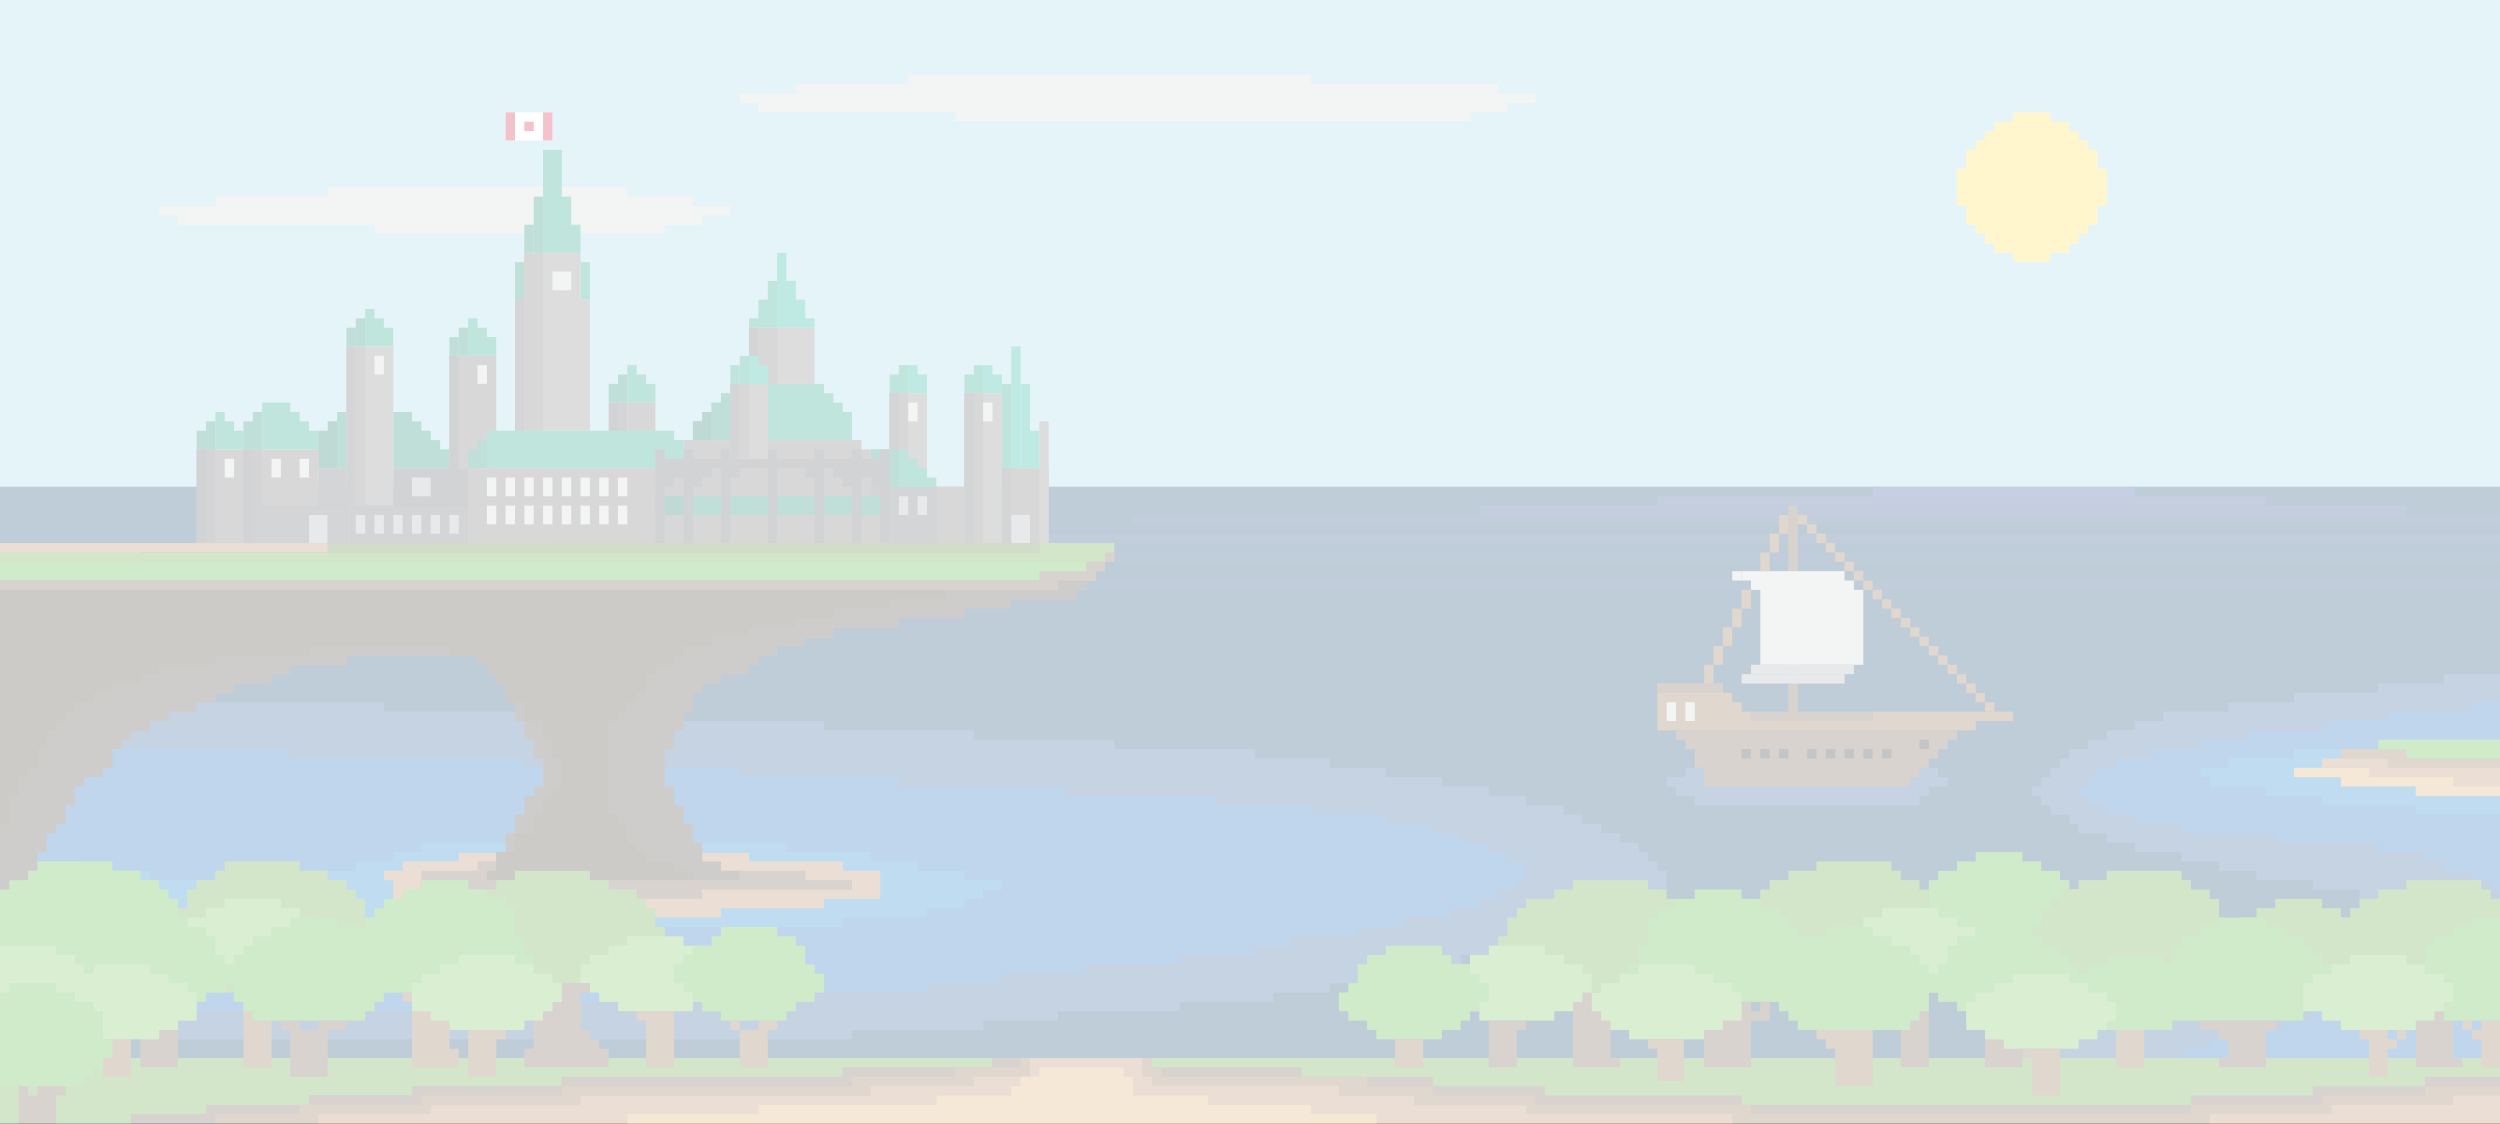 <?xml version="1.0" encoding="utf-8"?>
<!-- Generator: Adobe Illustrator 19.2.1, SVG Export Plug-In . SVG Version: 6.00 Build 0)  -->
<svg version="1.1" id="Layer_1" xmlns="http://www.w3.org/2000/svg" xmlns:xlink="http://www.w3.org/1999/xlink" x="0px" y="0px"
	 viewBox="0 0 2403 1080" style="enable-background:new 0 0 2403 1080;" xml:space="preserve">
<rect x="0" y="0" width="2403" height="1080" fill="#808080" stroke="none"/>
<style type="text/css">
	.st0{display:none;opacity:0.7;}
	.st1{fill:#98D5E9;}
	.st2{fill:#D1D3D3;}
	.st3{fill:#005CB9;}
	.st4{fill:#1D4F90;}
	.st5{fill:#0075C9;}
	.st6{fill:#003764;}
	.st7{fill:#B07C57;}
	.st8{fill:#65513C;}
	.st9{fill:#55565A;}
	.st10{fill:#646569;}
	.st11{fill:#77777A;}
	.st12{fill:#4B4F54;}
	.st13{fill:#008065;}
	.st14{fill:#009877;}
	.st15{fill:#00A98F;}
	.st16{fill:#006852;}
	.st17{fill:#A4A9AD;}
	.st18{fill:#4A7628;}
	.st19{fill:#3FAE2A;}
	.st20{fill:#4E9D2D;}
	.st21{fill:#3E3935;}
	.st22{fill:#342E1F;}
	.st23{fill:#D9A460;}
	.st24{fill:#83603F;}
	.st25{fill:#FFFFFF;}
	.st26{fill:#CF0A2C;}
	.st27{opacity:0.35;fill:#1E428A;enable-background:new    ;}
	.st28{opacity:0.25;fill:#1E428A;enable-background:new    ;}
	.st29{opacity:0.2;fill:#1E428A;enable-background:new    ;}
	.st30{opacity:0.15;fill:#1E428A;enable-background:new    ;}
	.st31{opacity:0.45;fill:#1E428A;enable-background:new    ;}
	.st32{opacity:0.6;fill:#1E428A;enable-background:new    ;}
	.st33{opacity:0.75;fill:#1E428A;enable-background:new    ;}
	.st34{fill:#1E428A;}
	.st35{fill:#111820;}
	.st36{fill:#FEDD3D;}
	.st37{fill:#6CC04A;}
	.st38{opacity:0.75;fill:#FFFFFF;enable-background:new    ;}
	.st39{display:none;fill:url(#SVGID_1_);}
</style>
<g id="Layer_2" class="st0">
</g>
<g id="Mid_ground">
	<rect class="st1" width="2403" height="468"/>
	<polygon class="st2" points="666,198 666,189 603,189 603,180 315,180 315,189 207,189 207,198 153,198 153,207 171,207 171,216 
		360,216 360,224.4 639,224.4 639,216 675,216 675,207 702,207 702,198 	"/>
	<rect y="468" class="st3" width="2403" height="612"/>
	<polygon class="st4" points="0,468 0,648 108,648 108,711 117,711 117,720 279,720 279,729 504,729 504,738 711,738 711,747 
		864,747 864,756 1026,756 1026,765 1170,765 1170,774 1260,774 1260,783 1332,783 1332,792 1377,792 1377,801 1404,801 1404,810 
		1431,810 1431,819 1449,819 1449,828 1467,828 1467,837 1467,837 1467,846 1458,846 1458,855 1440,855 1440,864 1422,864 1422,873 
		1395,873 1395,882 1350,882 1350,891 1305,891 1305,900 1242,900 1242,909 1206,909 1206,918 1134,918 1134,927 1044,927 1044,936 
		963,936 963,945 891,945 891,954 702,954 702,963 468,963 468,972 65.1,972 36,1026 945,1026 945,1035 945,1044 945,1053 945,1062 
		945,1071 1116,1071 1125,1071 1701,1071 1917,1071 1917,1062 1953,1062 1953,1053 1989,1053 1989,1044 2025,1044 2025,1035 
		2052,1035 2052,1026 2079,1026 2079,1017 2097,1017 2097,1008 2106,1008 2124,1008 2124,999 2133,999 2160,999 2160,990 2196,990 
		2196,981 2223,981 2223,972 2268,972 2268,963 2295,963 2295,954 2322,954 2322,945 2349,945 2349,936 2358,936 2385,936 2385,927 
		2403,927 2403,891 2403,882 2403,873 2403,855 2394,855 2394,846 2376,846 2376,837 2349,837 2349,828 2331,828 2331,819 2286,819 
		2286,810 2187,810 2187,801 2097,801 2097,792 2052,792 2052,783 2025,783 2025,774 2007,774 2007,765 1998,765 1998,756 2007,756 
		2007,747 2016,747 2016,738 2034,738 2034,729 2070,729 2070,720 2115,720 2115,711 2160,711 2160,702 2232,702 2232,693 2295,693 
		2295,684 2376,684 2376,675 2403,675 2403,666 2403,657 2403,648 2403,468 	"/>
	<polygon class="st5" points="927,846 927,837 882,837 882,828 837,828 837,819 756,819 756,810 405,810 405,819 378,819 378,828 
		342,828 342,837 306,837 306,846 252,846 252,855 198,855 198,846 144,846 144,837 81,837 81,828 18,828 18,837 72,837 72,846 
		126,846 126,855 153,855 153,864 144,864 144,873 117,873 117,882 0,882 0,891 -9,891 -9,900 108,900 108,891 162,891 162,882 
		216,882 216,873 279,873 279,882 360,882 360,891 810,891 810,882 891,882 891,873 927,873 927,864 945,864 945,855 963,855 
		963,846 	"/>
	<polygon class="st6" points="2286,468 1836,468 756,468 675,468 0,468 0,639 216,639 216,648 207,648 207,666 207,666 207,675 
		369,675 369,684 567,684 567,693 792,693 792,702 936,702 936,711 1071,711 1071,720 1206,720 1206,729 1278,729 1278,738 
		1332,738 1332,747 1386,747 1386,756 1431,756 1431,765 1467,765 1467,774 1503,774 1503,783 1521,783 1521,792 1539,792 1539,801 
		1557,801 1557,810 1575,810 1575,819 1584,819 1584,828 1593,828 1593,837 1602,837 1602,855 1593,855 1593,864 1584,864 1584,873 
		1557,873 1557,882 1548,882 1521,882 1521,891 1512,891 1494,891 1494,900 1458,900 1458,909 1431,909 1431,918 1404,918 1404,927 
		1368,927 1368,936 1341,936 1341,945 1278,945 1278,954 1224,954 1224,963 1134,963 1134,972 1017,972 1017,981 945,981 945,990 
		819,990 819,999 0,999 0,1044 1800,1044 1818,1044 1872,1044 1872,1035 1899,1035 1899,1026 1926,1026 1926,1017 1944,1017 
		1944,1008 1953,1008 1953,999 1980,999 1980,990 2007,990 2007,981 2043,981 2043,972 2070,972 2070,963 2106,963 2106,954 
		2160,954 2160,945 2187,945 2187,936 2214,936 2214,927 2259,927 2259,918 2286,918 2286,909 2322,909 2322,900 2340,900 2340,882 
		2313,882 2313,873 2286,873 2286,864 2268,864 2268,855 2223,855 2223,846 2169,846 2169,837 2133,837 2133,828 2097,828 2097,819 
		2052,819 2052,810 2025,810 2025,801 1998,801 1998,792 1989,792 1989,783 1971,783 1971,774 1962,774 1962,765 1953,765 1953,756 
		1962,756 1962,747 1971,747 1971,738 1980,738 1980,729 1989,729 1989,720 2007,720 2007,711 2025,711 2025,702 2052,702 2052,693 
		2079,693 2079,684 2142,684 2142,675 2205,675 2205,666 2286,666 2286,657 2349,657 2349,648 2403,648 2403,468 	"/>
	<polygon class="st7" points="810,837 810,828 720,828 720,819.8 441,819.8 441,828 387,828 387,837 369,837 369,846 378,846 
		378,864 396,864 396,873 450,873 450,882 693,882 693,873 792,873 792,864 846,864 846,837 	"/>
	<polygon class="st7" points="126,855 126,846 72,846 72,837 36,837 0,855 0,864 0,873 0,882 117,882 117,873 144,873 144,864 
		153,864 153,855 	"/>
	<polygon class="st8" points="54,854.7 54,846 36,846 36,854.7 0,854.7 0,864 0,873 72,873 72,864 108,864 108,854.7 	"/>
	<polygon class="st8" points="774,837 477,837 477,828 459,828 459,837 405,837 405,855 459,855 459,864 675,864 675,855 819,855 
		819,846 774,846 	"/>
	<g>
		<rect x="837" y="468" class="st9" width="63" height="54"/>
		<rect x="900" y="468" class="st10" width="63" height="54"/>
		<rect x="927" y="378" class="st11" width="36" height="144"/>
		<rect x="963" y="450" class="st10" width="45" height="72"/>
		<rect x="999" y="405" class="st11" width="9" height="117"/>
		<rect x="630" y="495" class="st10" width="225" height="27"/>
		<rect x="378" y="450" class="st12" width="81" height="36"/>
		<rect x="630" y="477" class="st13" width="225" height="18"/>
		<rect x="630" y="495" class="st10" width="63" height="27"/>
		<rect x="630" y="450" class="st10" width="63" height="27"/>
		<rect x="189" y="432" class="st10" width="117" height="90"/>
		<polygon class="st14" points="621,369 621,360 612,360 612,351 603,351 603,387 612,387 621,387 630,387 630,369 		"/>
		<rect x="594" y="360" class="st13" width="9" height="27"/>
		<rect x="585" y="369" class="st13" width="9" height="18"/>
		<polygon class="st15" points="774,306 774,288 765,288 765,270 756,270 756,243 747,243 747,315 756,315 765,315 774,315 783,315 
			783,306 		"/>
		<polygon class="st14" points="738,270 738,288 729,288 729,306 720,306 720,315 729,315 738,315 747,315 747,270 		"/>
		<rect x="585" y="387" class="st9" width="18" height="36"/>
		<rect x="603" y="387" class="st10" width="27" height="36"/>
		<rect x="585.8" y="387" class="st12" width="8.3" height="36"/>
		<polygon class="st14" points="549,216 549,189 540,189 540,144 522,144 522,243 540,243 542,243 549,243 558,243 558,216 		"/>
		<rect x="513" y="189" class="st13" width="9" height="54"/>
		<rect x="504" y="216" class="st13" width="9" height="27"/>
		<rect x="495" y="252" class="st13" width="9" height="36"/>
		<rect x="558" y="252" class="st14" width="9" height="36"/>
		<rect x="495" y="288" class="st9" width="9" height="126"/>
		<polygon class="st11" points="558,288 558,243 504,243 504,414 558,414 567,414 567,288 		"/>
		<rect x="504" y="243" class="st10" width="18" height="171"/>
		<rect x="531" y="261" class="st2" width="18" height="18"/>
		<polygon class="st14" points="468,324 468,315 459,315 459,306 450,306 450,342 459,342 468,342 477,342 477,324 		"/>
		<rect x="441" y="315" class="st13" width="9" height="27"/>
		<rect x="432" y="324" class="st13" width="9" height="18"/>
		<polygon class="st14" points="369,315 369,306 360,306 360,297 351,297 351,333 360,333 369,333 378,333 378,315 		"/>
		<rect x="342" y="306" class="st13" width="9" height="27"/>
		<rect x="333" y="315" class="st13" width="9" height="18"/>
		<polygon class="st14" points="225,414 225,405 216,405 216,396 207,396 207,432 216,432 225,432 234,432 234,414 		"/>
		<polygon class="st13" points="198,405 198,414 189,414 189,432 198,432 207,432 207,405 		"/>
		<polygon class="st14" points="297,414 297,405 288,405 288,396 279,396 279,387 252,387 252,432 279,432 288,432 297,432 306,432 
			306,414 		"/>
		<polygon class="st13" points="243,396 243,405 234,405 234,432 243,432 252,432 252,396 		"/>
		<polygon class="st13" points="423,432 423,423 414,423 414,414 405,414 405,405 396,405 396,396 378,396 378,450 396,450 405,450 
			414,450 423,450 432,450 432,432 		"/>
		<rect x="324" y="396" class="st13" width="9" height="54"/>
		<polygon class="st16" points="315,405 315,414 306,414 306,450 315,450 324,450 324,405 		"/>
		<rect x="432" y="342" class="st9" width="18" height="108"/>
		<rect x="333" y="486" class="st9" width="198" height="36"/>
		<rect x="432" y="342" class="st10" width="45" height="108"/>
		<rect x="450" y="450" class="st10" width="180" height="72"/>
		<rect x="459" y="423" class="st13" width="9" height="27"/>
		<polygon class="st14" points="648,423 648,414 468,414 468,450 648,450 657,450 657,423 		"/>
		<rect x="450" y="432" class="st13" width="9" height="18"/>
		<rect x="495" y="288" class="st9" width="9" height="126"/>
		<rect x="432" y="342" class="st12" width="9" height="144"/>
		<rect x="468" y="459" class="st2" width="9" height="18"/>
		<rect x="468" y="486" class="st2" width="9" height="18"/>
		<rect x="486" y="459" class="st2" width="9" height="18"/>
		<rect x="486" y="486" class="st2" width="9" height="18"/>
		<rect x="504" y="459" class="st2" width="9" height="18"/>
		<rect x="504" y="486" class="st2" width="9" height="18"/>
		<rect x="522" y="459" class="st2" width="9" height="18"/>
		<rect x="522" y="486" class="st2" width="9" height="18"/>
		<rect x="540" y="459" class="st2" width="9" height="18"/>
		<rect x="540" y="486" class="st2" width="9" height="18"/>
		<rect x="558" y="459" class="st2" width="9" height="18"/>
		<rect x="558" y="486" class="st2" width="9" height="18"/>
		<rect x="342" y="495" class="st17" width="9" height="18"/>
		<rect x="360" y="495" class="st17" width="9" height="18"/>
		<rect x="378" y="495" class="st17" width="9" height="18"/>
		<rect x="396" y="495" class="st17" width="9" height="18"/>
		<rect x="414" y="495" class="st17" width="9" height="18"/>
		<rect x="432" y="495" class="st17" width="9" height="18"/>
		<rect x="576" y="459" class="st2" width="9" height="18"/>
		<rect x="576" y="486" class="st2" width="9" height="18"/>
		<rect x="594" y="459" class="st2" width="9" height="18"/>
		<rect x="594" y="486" class="st2" width="9" height="18"/>
		<rect x="333" y="333" class="st11" width="45" height="153"/>
		<rect x="342" y="333" class="st10" width="9" height="153"/>
		<rect x="333" y="333" class="st9" width="9" height="153"/>
		<rect x="396" y="459" class="st17" width="18" height="18"/>
		<rect x="306" y="450" class="st9" width="27" height="36"/>
		<rect x="855" y="378" class="st11" width="36" height="81"/>
		<rect x="297" y="495" class="st17" width="18" height="27"/>
		<rect x="234" y="432" class="st12" width="9" height="90"/>
		<polygon class="st10" points="828,432 828,423 657,423 657,441 630,441 630,477 837,477 837,432 		"/>
		<polygon class="st9" points="315,486 297,486 252,486 252,432 243,432 243,522 252,522 297,522 297,495 315,495 315,522 333,522 
			333,486 		"/>
		<polygon class="st14" points="891,459 891,450 882,450 882,441 873,441 873,432 837,432 837,468 873,468 882,468 891,468 900,468 
			900,459 		"/>
		<rect x="837" y="432" class="st13" width="27" height="36"/>
		<rect x="189" y="432" class="st12" width="9" height="90"/>
		<rect x="198" y="432" class="st9" width="9" height="90"/>
		<polygon class="st12" points="846,432 846,441 828,441 828,432 819,432 819,441 792,441 792,432 783,432 783,441 747,441 747,432 
			738,432 738,441 702,441 702,432 693,432 693,441 666,441 666,432 657,432 657,441 639,441 639,432 630,432 630,441 630,450 
			630,522 639,522 639,468 648,468 648,459 657,459 657,522 666,522 666,468 675,468 675,459 684,459 684,450 693,450 693,522 
			702,522 702,459 711,459 711,450 738,450 738,522 747,522 747,450 774,450 774,459 783,459 783,522 792,522 792,450 801,450 
			801,459 810,459 810,468 819,468 819,522 828,522 828,459 837,459 837,468 846,468 846,522 855,522 855,450 855,441 855,432 		"/>
		<polygon class="st14" points="810,396 810,387 801,387 801,378 792,378 792,369 702,369 702,378 693,378 693,387 684,387 684,396 
			675,396 675,405 666,405 666,423 819,423 819,405 819,396 		"/>
		<rect x="666" y="405" class="st16" width="9" height="18"/>
		<rect x="675" y="396" class="st16" width="9" height="27"/>
		<rect x="684" y="387" class="st13" width="9" height="36"/>
		<rect x="693" y="378" class="st13" width="9" height="45"/>
		<rect x="639" y="477" class="st16" width="18" height="18"/>
		<rect x="702" y="369" class="st11" width="36" height="72"/>
		<rect x="720" y="315" class="st11" width="63" height="54"/>
		<rect x="720" y="315" class="st9" width="9" height="54"/>
		<rect x="729" y="315" class="st10" width="18" height="54"/>
		<polygon class="st15" points="729,351 729,342 720,342 720,351 720,369 738,369 738,351 		"/>
		<rect x="702" y="351" class="st14" width="9" height="18"/>
		<rect x="711" y="342" class="st14" width="9" height="27"/>
		<polygon class="st15" points="882,360 882,351 873,351 873,360 873,378 891,378 891,360 		"/>
		<polygon class="st14" points="864,351 864,360 855,360 855,378 864,378 873,378 873,351 		"/>
		<polygon class="st15" points="954,360 954,351 945,351 945,360 945,378 963,378 963,360 		"/>
		<polygon class="st14" points="936,351 936,360 927,360 927,378 936,378 945,378 945,351 		"/>
		<rect x="990" y="414" class="st15" width="9" height="36"/>
		<rect x="981" y="369" class="st15" width="9" height="81"/>
		<rect x="972" y="333" class="st15" width="9" height="117"/>
		<rect x="963" y="369" class="st14" width="9" height="81"/>
		<rect x="963" y="450" class="st9" width="9" height="72"/>
		<rect x="855" y="378" class="st10" width="18" height="54"/>
		<rect x="855" y="378" class="st9" width="9" height="54"/>
		<rect x="927" y="378" class="st10" width="18" height="144"/>
		<rect x="927" y="378" class="st9" width="9" height="144"/>
		<rect x="972" y="495" class="st17" width="18" height="27"/>
		<rect x="261" y="441" class="st2" width="9" height="18"/>
		<rect x="360" y="342" class="st2" width="9" height="18"/>
		<rect x="459" y="351" class="st2" width="9" height="18"/>
		<rect x="288" y="441" class="st2" width="9" height="18"/>
		<rect x="216" y="441" class="st2" width="9" height="18"/>
		<rect x="711" y="369" class="st10" width="9" height="72"/>
		<rect x="702" y="369" class="st9" width="9" height="72"/>
		<rect x="945" y="387" class="st2" width="9" height="18"/>
		<rect x="873" y="387" class="st2" width="9" height="18"/>
		<rect x="882" y="477" class="st17" width="9" height="18"/>
		<rect x="864" y="477" class="st17" width="9" height="18"/>
	</g>
	<rect x="315" y="522" class="st18" width="684" height="9"/>
	<polygon class="st7" points="0,522 0,531 0,540 0,549 63,549 63,540 135,540 135,531 315,531 315,522 	"/>
	<polygon class="st19" points="0,540 0,549 0,558 1053,558 1053,549 1062,549 1062,540 	"/>
	<polygon class="st20" points="999,522 999,531 0,531 0,540 1071,540 1071,531 1071,522 	"/>
	<polygon class="st8" points="1044,540 1044,549 999,549 999,558 0,558 0,567 1044,567 1044,558 1053,558 1053,549 1062,549 
		1062,540 	"/>
	<rect x="1062" y="531" class="st8" width="9" height="9"/>
	<polygon class="st21" points="1017,558 1017,567 0,567 0,576 0,576.4 0,585 0,594 0,603 0,603.4 0,612 0,613.5 0,621 0,621.4 
		0,630 0,630.4 0,639 0,639.9 0,648 0,648.4 0,657 0,666 0,675 0,684 0,693 0,702 0,702.9 0,711 0,711.5 0,720 0,738 0,747 
		-0.3,747 -0.3,756 0,756 0,765 0,774 0,792 0,801 0,819 0,855 36,855 36,819 45,819 45,801 54,801 54,792 63,792 63,774 72,774 
		72,756 81,756 81,747 99,747 99,738 108,738 108,720 117,720 117,711.5 126,711.5 126,702.9 144,702.9 144,693 162,693 162,684 
		189,684 189,675 207,675 207,666 225,666 225,657 261,657 261,648.4 279,648.4 279,639.9 333,639.9 333,630.4 459,630.4 459,639 
		468,639 468,648 477,648 477,657 486,657 486,666 486,675 495,675 495,684 495,684.9 495,693.5 504,693.5 504,702 504,711 513,711 
		513,720 513,729 522,729 522,738 522,747 522,756 513,756 513,765 504,765 504,774 504,783 495,783 495,792 495,801 486,801 
		486,810 486,819 477,819 477,828 477,837 468,837 468,846 711,846 711,837 693,837 693,828 675,828 675,819 675,810 666,810 
		666,801 666,792 657,792 657,783 657,774 648,774 648,765 648,756 639,756 639,747 639,738 639,729 639,720 648,720 648,711 
		648,702 657,702 657,693.5 657,693 657,684.9 666,684.9 666,675 666,666 675,666 675,657 693,657 693,648 720,648 720,639 729,639 
		729,630.4 747,630.4 747,621.4 774,621.4 774,613.5 801,613.5 801,603.4 864,603.4 864,594 927,594 927,585 972,585 972,576.4 
		1035,576.4 1035,567 1044,567 1044,558 	"/>
	<polygon class="st22" points="0,567 0,576 0,585 0,594 0,603 0,612 0,621 0,630 0,639 0,648 0,657 0,666 0,675 0,684 0,693 
		0,699.7 0,702 0,711 0,720 0,738 0,747 0,765 0,792 9,792 9,765 18,765 18,747 27,747 27,738 36,738 36,720 45,720 45,702 54,702 
		54,693 63,693 63,684 72,684 72,675 90,675 90,666 108,666 108,657 135,657 135,648 153,648 153,639 207,639 207,630 297,630 
		297,621 432,621 432,630 459,630 459,639 468,639 468,648 477,648 477,657 486,657 486,675 504,675 504,693 522,693 522,711 
		531,711 531,729 540,729 540,756 531,756 531,765 522,765 522,783 513,783 513,801 495,801 495,819 477,819 477,837 468,837 
		468,846 666,846 666,837 648,837 648,828 621,828 621,819 612,819 612,810 603,810 603,792 594,792 594,783 585,783 585,693 
		594,693 594,684 603,684 603,675 612,675 612,666 621,666 621,648 630,648 630,639 648,639 648,630 657,630 657,621 684,621 
		684,612 720,612 720,603 765,603 765,594 801,594 801,585 855,585 855,576 909,576 909,567 	"/>
	<polygon class="st5" points="2205,720 2205,729 2142,729 2142,738 2115,738 2115,747 2124,747 2124,756 2178,756 2178,765 
		2232,765 2232,774 2322,774 2322,783 2403,783 2403,747 2403,738 2403,729 2412,729 2412,720 	"/>
	<polygon class="st23" points="2205,738 2205,747 2250,747 2250,756 2322,756 2322,765 2403,765 2403,756 2403,747 2403,738 	"/>
	<polygon class="st7" points="2232,729 2232,738 2277,738 2277,747 2358,747 2358,756 2403,756 2403,747 2403,738 2403,729 	"/>
	<polygon class="st24" points="2250,720 2250,729 2295,729 2295,738 2403,738 2403,729 2403,720 	"/>
	<polygon class="st19" points="2286,711 2286,720 2313,720 2313,729 2403,729 2403,720 2403,711 	"/>
	<rect x="486" y="108" class="st25" width="45" height="27"/>
	<rect x="486" y="108" class="st26" width="9" height="27"/>
	<rect x="522" y="108" class="st26" width="9" height="27"/>
	<polygon class="st4" points="1863,747 1863,738 1620,738 1620,747 1602,747 1602,756 1611,756 1611,765 1629,765 1629,774 
		1845,774 1845,765 1854,765 1854,756 1872,756 1872,747 	"/>
	<rect x="504" y="117" class="st26" width="9" height="9"/>
	<polygon class="st8" points="1611,702 1611,711 1620,711 1620,720 1629,720 1629,729 1629,738 1638,738 1638,747 1638,756 
		1836,756 1836,747 1845,747 1845,738 1854,738 1854,729 1863,729 1863,720 1872,720 1872,711 1881,711 1881,702 	"/>
	<polygon class="st24" points="1800,684 1800,693 1683,693 1683,684 1674,684 1674,675 1665,675 1665,666 1656,666 1656,657 
		1593,657 1593,684 1593,693 1593,693 1593,702 1899,702 1899,693 1935,693 1935,684 	"/>
	<rect x="1908" y="675" class="st24" width="9" height="9"/>
	<rect x="1899" y="666" class="st24" width="9" height="9"/>
	<rect x="1890" y="657" class="st24" width="9" height="9"/>
	<rect x="1881" y="648" class="st24" width="9" height="9"/>
	<rect x="1872" y="639" class="st24" width="9" height="9"/>
	<rect x="1863" y="630" class="st24" width="9" height="9"/>
	<rect x="1854" y="621" class="st24" width="9" height="9"/>
	<rect x="1008" y="513" class="st27" width="1395" height="9"/>
	<rect x="1071" y="531" class="st28" width="1332" height="9"/>
	<rect x="1044" y="558" class="st29" width="1359" height="9.2"/>
	<rect x="864" y="594" class="st30" width="1539" height="9.2"/>
	<rect x="1089" y="495" class="st31" width="1314" height="9.6"/>
	<rect x="1845" y="612" class="st24" width="9" height="9"/>
	<rect x="1836" y="603" class="st24" width="9" height="9"/>
	<rect x="1827" y="594" class="st24" width="9" height="9"/>
	<rect x="1818" y="585" class="st24" width="9" height="9"/>
	<rect x="1809" y="576" class="st24" width="9" height="9"/>
	<rect x="1800" y="567" class="st24" width="9" height="9"/>
	<rect x="1791" y="558" class="st24" width="9" height="9"/>
	<rect x="1422" y="486" class="st32" width="891" height="9.6"/>
	<rect x="1593" y="477" class="st33" width="585" height="9"/>
	<rect x="1800" y="468" class="st34" width="252" height="9.6"/>
	<rect x="1782" y="549" class="st24" width="9" height="9"/>
	<rect x="1773" y="540" class="st24" width="9" height="9"/>
	<rect x="1719" y="486" class="st8" width="9" height="207"/>
	<polygon class="st2" points="1782,567 1782,558 1773,558 1773,549 1674,549 1674,558 1683,558 1683,567 1692,567 1692,576 
		1692,585 1692,594 1692,603 1692,612 1692,621 1692,630 1692,639 1791,639 1791,630 1791,621 1791,612 1791,603 1791,594 1791,585 
		1791,576 1791,567 	"/>
	<rect x="1683" y="639" class="st17" width="99" height="9"/>
	<rect x="1674" y="648" class="st17" width="99" height="9"/>
	<rect x="1764" y="531" class="st24" width="9" height="9"/>
	<rect x="1755" y="522" class="st24" width="9" height="9"/>
	<rect x="1746" y="513" class="st24" width="9" height="9"/>
	<rect x="1737" y="504" class="st24" width="9" height="9"/>
	<rect x="1728" y="495" class="st24" width="9" height="9"/>
	<rect x="1638" y="639" class="st24" width="9" height="18"/>
	<rect x="1647" y="621" class="st24" width="9" height="18"/>
	<rect x="1656" y="603" class="st24" width="9" height="18"/>
	<rect x="1665" y="585" class="st24" width="9" height="18"/>
	<rect x="1665" y="549" class="st2" width="9" height="9"/>
	<rect x="1674" y="567" class="st24" width="9" height="18"/>
	<rect x="1692" y="531" class="st24" width="9" height="18"/>
	<rect x="1701" y="513" class="st24" width="9" height="18"/>
	<rect x="1710" y="495" class="st24" width="9" height="18"/>
	<rect x="1602" y="675" class="st2" width="9" height="18"/>
	<rect x="1620" y="675" class="st2" width="9" height="18"/>
	<rect x="1674" y="720" class="st35" width="9" height="9"/>
	<rect x="1692" y="720" class="st35" width="9" height="9"/>
	<rect x="1710" y="720" class="st35" width="9" height="9"/>
	<rect x="1737" y="720" class="st35" width="9" height="9"/>
	<rect x="1755" y="720" class="st35" width="9" height="9"/>
	<rect x="1773" y="720" class="st35" width="9" height="9"/>
	<rect x="1791" y="720" class="st35" width="9" height="9"/>
	<rect x="1809" y="720" class="st35" width="9" height="9"/>
	<rect x="1845" y="711" class="st35" width="9" height="9"/>
	<rect x="1593" y="657" class="st8" width="63" height="9"/>
	<rect x="1683" y="684" class="st8" width="117" height="9"/>
	<polygon class="st36" points="2016,162 2016,153 2016,144 2007,144 2007,135 1998,135 1998,126 1989,126 1989,117 1971,117 
		1971,108 1935,108 1935,117 1917,117 1917,126 1908,126 1908,135 1899,135 1899,144 1890,144 1890,153 1890,162 1881,162 1881,171 
		1881,180 1881,189 1881,198 1890,198 1890,207 1890,216 1899,216 1899,225 1908,225 1908,234 1917,234 1917,243 1935,243 1935,252 
		1971,252 1971,243 1989,243 1989,234 1998,234 1998,225 2007,225 2007,216 2016,216 2016,207 2016,198 2025,198 2025,189 2025,180 
		2025,171 2025,162 	"/>
	<rect x="873" y="72" class="st2" width="387" height="9"/>
	<rect x="765" y="81" class="st2" width="675" height="9"/>
	<rect x="711" y="90" class="st2" width="765" height="9"/>
	<rect x="729" y="99" class="st2" width="720" height="9"/>
	<rect x="918" y="108" class="st2" width="495" height="8.4"/>
</g>
<g id="Fore_ground">
	<polygon class="st20" points="360,900 360,891 360,882 351,882 351,873 351,864 342,864 342,855 333,855 333,846 315,846 315,837 
		288,837 288,828 216,828 216,837 207,837 207,846 189,846 189,855 180,855 180,864 180,873 171,873 171,882 171,891 171,900 
		180,900 180,909 180,918 189,918 189,927 189,936 189,945 207,945 207,954 324,954 324,945 351,945 351,936 360,936 360,927 
		360,918 369,918 369,909 369,900 	"/>
	<polygon class="st20" points="630,891 630,882 630,873 621,873 621,864 612,864 612,855 585,855 585,846 567,846 567,837 495,837 
		495,846 477,846 477,855 459,855 459,864 441,864 441,873 432,873 432,882 432,891 423,891 423,900 432,900 432,909 441,909 
		441,918 450,918 450,927 459,927 459,936 477,936 477,945 576,945 576,936 594,936 594,927 603,927 603,918 630,918 630,909 
		639,909 639,900 639,891 	"/>
	<polygon class="st37" points="693,927 693,918 675,918 675,909 657,909 657,900 603,900 603,909 585,909 585,918 567,918 567,927 
		558,927 558,936 558,945 567,945 567,954 576,954 576,963 594,963 594,972 666,972 666,963 684,963 684,954 702,954 702,945 
		702,936 702,927 	"/>
	<polygon class="st19" points="504,918 504,909 504,900 495,900 495,891 495,882 495,873 486,873 486,864 468,864 468,855 450,855 
		450,846 405,846 405,855 387,855 387,864 369,864 369,873 360,873 360,882 351,882 351,891 342,891 342,900 342,909 333,909 
		333,918 333,927 342,927 342,936 351,936 351,945 369,945 369,954 486,954 486,945 504,945 504,936 513,936 513,927 513,918 	"/>
	<polygon class="st19" points="180,900 180,891 180,882 171,882 171,873 171,864 162,864 162,855 153,855 153,846 135,846 135,837 
		108,837 108,828 36,828 36,837 27,837 27,846 9,846 9,855 0,855 0,864 0,873 -9,873 -9,882 -9,891 -9,900 0,900 0,909 0,918 9,918 
		9,927 9,936 9,945 27,945 27,954 144,954 144,945 171,945 171,936 180,936 180,927 180,918 189,918 189,909 189,900 	"/>
	<polygon class="st37" points="306,891 306,882 288,882 288,873 270,873 270,864 216,864 216,873 198,873 198,882 180,882 180,891 
		171,891 171,900 171,909 180,909 180,918 189,918 189,927 207,927 207,936 279,936 279,927 297,927 297,918 315,918 315,909 
		315,900 315,891 	"/>
	<polygon class="st37" points="90,936 90,927 72,927 72,918 54,918 54,909 0,909 0,918 -18,918 -18,927 -36,927 -36,936 -45,936 
		-45,945 -45,954 -36,954 -36,963 -27,963 -27,972 -9,972 -9,981 63,981 63,972 81,972 81,963 99,963 99,954 99,945 99,936 	"/>
	<polygon class="st19" points="783,936 783,927 774,927 774,918 774,909 765,909 765,900 747,900 747,891 693,891 693,900 684,900 
		684,909 666,909 666,918 657,918 657,927 648,927 648,936 648,945 657,945 657,954 666,954 666,963 675,963 675,972 693,972 
		693,981 756,981 756,972 765,972 765,963 783,963 783,954 792,954 792,945 792,936 	"/>
	<polygon class="st19" points="216,927 216,918 207,918 207,909 207,900 198,900 198,891 180,891 180,882 126,882 126,891 117,891 
		117,900 99,900 99,909 90,909 90,918 81,918 81,927 81,936 90,936 90,945 99,945 99,954 108,954 108,963 126,963 126,972 189,972 
		189,963 198,963 198,954 216,954 216,945 225,945 225,936 225,927 	"/>
	<polygon class="st20" points="954,1017 810,1017 684,1017 0,1017 0,1035 0,1053 0,1062 0,1071 0,1080 126,1080 126,1071 198,1071 
		198,1062 297,1062 297,1053 396,1053 396,1044 540,1044 540,1035 810,1035 810,1026 954,1026 	"/>
	<rect x="234" y="963" class="st24" width="27" height="63"/>
	<polygon class="st8" points="576,1008 576,999 567,999 567,990 558,990 558,954 567,954 567,945 558,945 513,945 513,1008 
		504,1008 504,1026 585,1026 585,1008 	"/>
	<rect x="135" y="963" class="st8" width="36" height="63"/>
	<polygon class="st19" points="369,936 369,927 369,918 369,909 360,909 360,900 342,900 342,891 324,891 324,882 279,882 279,891 
		261,891 261,900 243,900 243,909 234,909 234,918 225,918 225,927 216,927 216,936 216,945 225,945 225,954 225,963 234,963 
		234,972 243,972 243,981 351,981 351,972 360,972 360,963 369,963 369,954 378,954 378,945 378,936 	"/>
	<rect x="99" y="999" class="st24" width="27" height="36"/>
	<polygon class="st37" points="180,954 180,945 162,945 162,936 144,936 144,927 90,927 90,936 72,936 72,945 54,945 54,954 45,954 
		45,963 45,972 54,972 54,981 63,981 63,990 81,990 81,999 153,999 153,990 171,990 171,981 189,981 189,972 189,963 189,954 	"/>
	<polygon class="st19" points="99,999 99,990 99,981 99,972 90,972 90,963 72,963 72,954 54,954 54,945 9,945 9,954 -9,954 -9,963 
		-27,963 -27,972 -36,972 -36,981 -45,981 -45,990 -54,990 -54,999 -54,1008 -45,1008 -45,1017 -45,1026 -36,1026 -36,1035 
		-27,1035 -27,1044 81,1044 81,1035 90,1035 90,1026 99,1026 99,1017 108,1017 108,1008 108,999 	"/>
	<polygon class="st8" points="2331,1035 2331,1044 2223,1044 2223,1053 2106,1053 2106,1062 1674,1062 1674,1053 1485,1053 
		1485,1044 1377,1044 1377,1035 1251,1035 1251,1026 1107,1026 1107,1017 954,1017 954,1026 810,1026 810,1035 540,1035 540,1044 
		396,1044 396,1053 297,1053 297,1062 198,1062 198,1071 126,1071 126,1080 396,1080 414,1080 1152,1080 1485,1080 2403,1080 
		2403,1071 2403,1062 2403,1053 2403,1044 2403,1035 	"/>
	<polygon class="st24" points="1683,1071 1683,1062 1476,1062 1476,1053 1377,1053 1377,1044 1314,1044 1314,1035 1116,1035 
		1116,1026 1107,1026 1107,1017 981,1017 981,1026 918,1026 918,1035 819,1035 819,1044 540,1044 540,1053 405,1053 405,1062 
		288,1062 288,1071 207,1071 207,1080 2403,1080 2403,1071 	"/>
	<rect x="2106" y="1062" class="st24" width="297" height="9"/>
	<rect x="2232" y="1053" class="st24" width="171" height="9"/>
	<rect x="2331" y="1044" class="st24" width="72" height="9"/>
	<polygon class="st7" points="1467,1071 1467,1062.6 1359,1062.6 1359,1053.4 1287,1053.4 1287,1044 1107,1044 1107,1035 1098,1035 
		1098,1017 990,1017 990,1035 936,1035 936,1044 837,1044 837,1053.4 558,1053.4 558,1062.6 414,1062.6 414,1071 306,1071 306,1080 
		1665,1080 1665,1071 	"/>
	<polygon class="st7" points="2358,1053 2358,1062 2241,1062 2241,1071 2124,1071 2124,1080 2403,1080 2403,1071 2403,1062 
		2403,1053 	"/>
	<polygon class="st23" points="1260,1071 1260,1062 1161,1062 1161,1053 1089,1053 1089,1044 1089,1035 1080,1035 1080,1026 
		999,1026 999,1035 981,1035 981,1044 972,1044 972,1053 900,1053 900,1062 729,1062 729,1071 603,1071 603,1080 1323,1080 
		1323,1071 	"/>
	<polygon class="st20" points="1107,1017 1107,1026 1251,1026 1251,1035 1377,1035 1377,1044 1485,1044 1485,1053 1674,1053 
		1674,1062 2106,1062 2106,1053 2223,1053 2223,1044 2331,1044 2331,1035 2403,1035 2403,1026 2403,1017 	"/>
	<polygon class="st8" points="306,981 306,990 288,990 288,981 270,981 270,990 279,990 279,1035 315,1035 315,990 333,990 333,981 
			"/>
	<polygon class="st8" points="54,1044 36,1044 36,1053 27,1053 27,1044 18,1044 18,1080 54,1080 54,1053 63,1053 63,1044 	"/>
	<polygon class="st8" points="1557,972 1557,954 1512,954 1512,1026 1557,1026 1557,1017 1548,1017 1548,972 	"/>
	<g>
		<polygon class="st24" points="441,963 441,954 423,954 423,963 405,963 405,954 387,954 387,963 396,963 396,1026 441,1026 
			441,1008 432,1008 432,981 441,981 441,972 459,972 459,963 		"/>
		<rect x="459" y="954" class="st24" width="9" height="9"/>
	</g>
	<polygon class="st37" points="405,945 405,936 423,936 423,927 441,927 441,918 495,918 495,927 513,927 513,936 531,936 531,945 
		540,945 540,954 540,963 531,963 531,972 522,972 522,981 504,981 504,990 432,990 432,981 414,981 414,972 396,972 396,963 
		396,954 396,945 	"/>
	<polygon class="st20" points="1674,900 1674,891 1674,882 1683,882 1683,873 1683,864 1692,864 1692,855 1701,855 1701,846 
		1719,846 1719,837 1746,837 1746,828 1818,828 1818,837 1827,837 1827,846 1845,846 1845,855 1854,855 1854,864 1854,873 1863,873 
		1863,882 1863,891 1863,900 1854,900 1854,909 1854,918 1845,918 1845,927 1845,936 1845,945 1827,945 1827,954 1710,954 1710,945 
		1683,945 1683,936 1674,936 1674,927 1674,918 1665,918 1665,909 1665,900 	"/>
	<polygon class="st19" points="1854,873 1854,864 1854,855 1854,846 1863,846 1863,837 1881,837 1881,828 1899,828 1899,819 
		1944,819 1944,828 1962,828 1962,837 1980,837 1980,846 1989,846 1989,855 1998,855 1998,864 2007,864 2007,873 2007,882 1998,882 
		1998,891 1998,900 1989,900 1989,909 1980,909 1980,918 1872,918 1872,909 1863,909 1863,900 1854,900 1854,891 1845,891 1845,882 
		1845,873 	"/>
	<polygon class="st20" points="1449,900 1449,891 1449,882 1458,882 1458,873 1467,873 1467,864 1494,864 1494,855 1512,855 
		1512,846 1584,846 1584,855 1602,855 1602,864 1620,864 1620,873 1638,873 1638,882 1647,882 1647,891 1647,900 1656,900 1656,909 
		1647,909 1647,918 1638,918 1638,927 1629,927 1629,936 1620,936 1620,945 1602,945 1602,954 1503,954 1503,945 1485,945 1485,936 
		1476,936 1476,927 1449,927 1449,918 1440,918 1440,909 1440,900 	"/>
	<polygon class="st37" points="1395,936 1395,927 1413,927 1413,918 1431,918 1431,909 1485,909 1485,918 1503,918 1503,927 
		1521,927 1521,936 1530,936 1530,945 1530,954 1521,954 1521,963 1512,963 1512,972 1494,972 1494,981 1422,981 1422,972 1404,972 
		1404,963 1386,963 1386,954 1386,945 1386,936 	"/>
	<polygon class="st19" points="1575,927 1575,918 1575,909 1584,909 1584,900 1584,891 1584,882 1593,882 1593,873 1611,873 
		1611,864 1629,864 1629,855 1674,855 1674,864 1692,864 1692,873 1710,873 1710,882 1719,882 1719,891 1728,891 1728,900 1737,900 
		1737,909 1737,918 1746,918 1746,927 1746,936 1737,936 1737,945 1728,945 1728,954 1710,954 1710,963 1593,963 1593,954 1575,954 
		1575,945 1566,945 1566,936 1566,927 	"/>
	<polygon class="st20" points="1953,909 1953,900 1953,891 1962,891 1962,882 1962,873 1971,873 1971,864 1980,864 1980,855 
		1998,855 1998,846 2025,846 2025,837 2097,837 2097,846 2106,846 2106,855 2124,855 2124,864 2133,864 2133,873 2133,882 2142,882 
		2142,891 2142,900 2142,909 2133,909 2133,918 2133,927 2124,927 2124,936 2124,945 2124,954 2106,954 2106,963 1989,963 1989,954 
		1962,954 1962,945 1953,945 1953,936 1953,927 1944,927 1944,918 1944,909 	"/>
	<polygon class="st20" points="2241,918 2241,909 2241,900 2250,900 2250,891 2250,882 2259,882 2259,873 2268,873 2268,864 
		2286,864 2286,855 2313,855 2313,846 2385,846 2385,855 2394,855 2394,864 2412,864 2412,873 2421,873 2421,882 2421,891 2430,891 
		2430,900 2430,909 2430,918 2421,918 2421,927 2421,936 2412,936 2412,945 2412,954 2412,963 2394,963 2394,972 2277,972 2277,963 
		2250,963 2250,954 2241,954 2241,945 2241,936 2232,936 2232,927 2232,918 	"/>
	<rect x="1827" y="954" class="st8" width="27" height="72"/>
	<polygon class="st37" points="1773,900 1773,891 1791,891 1791,882 1809,882 1809,873 1863,873 1863,882 1881,882 1881,891 
		1899,891 1899,900 1908,900 1908,909 1908,918 1899,918 1899,927 1890,927 1890,936 1872,936 1872,945 1800,945 1800,936 1782,936 
		1782,927 1764,927 1764,918 1764,909 1764,900 	"/>
	<polygon class="st19" points="1989,945 1989,936 2007,936 2007,927 2025,927 2025,918 2079,918 2079,927 2097,927 2097,936 
		2115,936 2115,945 2124,945 2124,954 2124,963 2115,963 2115,972 2106,972 2106,981 2088,981 2088,990 2016,990 2016,981 1998,981 
		1998,972 1980,972 1980,963 1980,954 1980,945 	"/>
	<polygon class="st8" points="2367,981 2367,972 2322,972 2322,1026 2367,1026 2367,1017 2358,1017 2358,981 	"/>
	<polygon class="st19" points="1296,954 1296,945 1305,945 1305,936 1305,927 1314,927 1314,918 1332,918 1332,909 1386,909 
		1386,918 1395,918 1395,927 1413,927 1413,936 1422,936 1422,945 1431,945 1431,954 1431,963 1422,963 1422,972 1413,972 1413,981 
		1404,981 1404,990 1386,990 1386,999 1323,999 1323,990 1314,990 1314,981 1296,981 1296,972 1287,972 1287,963 1287,954 	"/>
	<rect x="1908" y="972" class="st8" width="36" height="54"/>
	<polygon class="st19" points="1863,936 1863,927 1872,927 1872,918 1872,909 1881,909 1881,900 1899,900 1899,891 1953,891 
		1953,900 1962,900 1962,909 1980,909 1980,918 1989,918 1989,927 1998,927 1998,936 1998,945 1989,945 1989,954 1980,954 1980,963 
		1971,963 1971,972 1953,972 1953,981 1890,981 1890,972 1881,972 1881,963 1863,963 1863,954 1854,954 1854,945 1854,936 	"/>
	<polygon class="st19" points="1710,945 1710,936 1710,927 1710,918 1719,918 1719,909 1737,909 1737,900 1755,900 1755,891 
		1800,891 1800,900 1818,900 1818,909 1836,909 1836,918 1845,918 1845,927 1854,927 1854,936 1863,936 1863,945 1863,954 1854,954 
		1854,963 1854,972 1845,972 1845,981 1836,981 1836,990 1728,990 1728,981 1719,981 1719,972 1710,972 1710,963 1701,963 1701,954 
		1701,945 	"/>
	<polygon class="st19" points="2331,936 2331,927 2331,918 2331,909 2340,909 2340,900 2358,900 2358,891 2376,891 2376,882 
		2421,882 2421,891 2439,891 2439,900 2457,900 2457,909 2466,909 2466,918 2475,918 2475,927 2484,927 2484,936 2484,945 2475,945 
		2475,954 2475,963 2466,963 2466,972 2457,972 2457,981 2349,981 2349,972 2340,972 2340,963 2331,963 2331,954 2322,954 2322,945 
		2322,936 	"/>
	<polygon class="st20" points="2142,918 2142,909 2142,900 2142,891 2151,891 2151,882 2169,882 2169,873 2187,873 2187,864 
		2232,864 2232,873 2250,873 2250,882 2268,882 2268,891 2277,891 2277,900 2286,900 2286,909 2295,909 2295,918 2295,927 2286,927 
		2286,936 2286,945 2277,945 2277,954 2268,954 2268,963 2160,963 2160,954 2151,954 2151,945 2142,945 2142,936 2133,936 2133,927 
		2133,918 	"/>
	<polygon class="st37" points="1899,963 1899,954 1917,954 1917,945 1935,945 1935,936 1989,936 1989,945 2007,945 2007,954 
		2025,954 2025,963 2034,963 2034,972 2034,981 2025,981 2025,990 2016,990 2016,999 1998,999 1998,1008 1926,1008 1926,999 
		1908,999 1908,990 1890,990 1890,981 1890,972 1890,963 	"/>
	<polygon class="st8" points="1692,963 1692,972 1683,972 1683,963 1638,963 1638,1026 1683,1026 1683,981 1701,981 1701,972 
		1701,963 	"/>
	<polygon class="st19" points="2088,936 2088,927 2088,918 2088,909 2097,909 2097,900 2115,900 2115,891 2133,891 2133,882 
		2178,882 2178,891 2196,891 2196,900 2214,900 2214,909 2223,909 2223,918 2232,918 2232,927 2241,927 2241,936 2241,945 2232,945 
		2232,954 2232,963 2223,963 2223,972 2214,972 2214,981 2106,981 2106,972 2097,972 2097,963 2088,963 2088,954 2079,954 2079,945 
		2079,936 	"/>
	<polygon class="st37" points="1665,954 1665,945 1647,945 1647,936 1629,936 1629,927 1575,927 1575,936 1557,936 1557,945 
		1539,945 1539,954 1530,954 1530,963 1530,972 1539,972 1539,981 1548,981 1548,990 1566,990 1566,999 1638,999 1638,990 1656,990 
		1656,981 1674,981 1674,972 1674,963 1674,954 	"/>
	<polygon class="st24" points="621,972 612,972 612,981 621,981 621,1026 648,1026 648,972 	"/>
	<polygon class="st37" points="2223,945 2223,936 2241,936 2241,927 2259,927 2259,918 2313,918 2313,927 2331,927 2331,936 
		2349,936 2349,945 2358,945 2358,954 2358,963 2349,963 2349,972 2340,972 2340,981 2322,981 2322,990 2250,990 2250,981 2232,981 
		2232,972 2214,972 2214,963 2214,954 2214,945 	"/>
	<g>
		<polygon class="st24" points="729,981 729,990 711,990 711,1026 738,1026 738,990 747,990 747,981 		"/>
		<rect x="702" y="981" class="st24" width="9" height="9"/>
	</g>
	<polygon class="st24" points="477,990 450,990 450,1035 477,1035 477,999 486,999 486,990 	"/>
	<rect x="1341" y="999" class="st24" width="27" height="27"/>
	<polygon class="st8" points="1458,981 1431,981 1431,1026 1458,1026 1458,990 1467,990 1467,981 	"/>
	<polygon class="st24" points="1593,999 1584,999 1584,1008 1593,1008 1593,1039 1618.5,1039 1618.5,999 	"/>
	<polygon class="st24" points="1764,990 1746,990 1746,999 1755,999 1755,1008 1764,1008 1764,1044 1800,1044 1800,990 	"/>
	<polygon class="st24" points="1953,1008 1944,1008 1944,1017 1953,1017 1953,1053 1980,1053 1980,1008 	"/>
	<rect x="2034" y="990" class="st24" width="27" height="36"/>
	<polygon class="st8" points="2178,981 2133,981 2115,981 2115,990 2133,990 2133,999 2142,999 2142,1017 2133,1017 2133,1026 
		2178,1026 2178,990 2187,990 2187,981 	"/>
	<g>
		<rect x="2304" y="990" class="st24" width="9" height="9"/>
		<polygon class="st24" points="2295,999 2295,990 2277,990 2268,990 2268,999 2277,999 2277,1035 2295,1035 2295,1008 2304,1008 
			2304,999 		"/>
	</g>
	<g>
		<polygon class="st24" points="2385,981 2385,990 2376,990 2376,999 2385,999 2385,1026 2412,1026 2412,981 		"/>
		<rect x="2367" y="981" class="st24" width="9" height="9"/>
	</g>
	<rect x="-27" y="-36" class="st38" width="2457" height="1134"/>
</g>
<g id="Background">
	
		<linearGradient id="SVGID_1_" gradientUnits="userSpaceOnUse" x1="1287.5" y1="-1022" x2="2367.5" y2="-1022" gradientTransform="matrix(4.489700e-11 1 1 -4.489700e-11 2223.5 -1287.5)">
		<stop  offset="0" style="stop-color:#0082CB"/>
		<stop  offset="1" style="stop-color:#9BE7D8"/>
	</linearGradient>
	<rect class="st39" width="2403" height="1080"/>
</g>
</svg>
